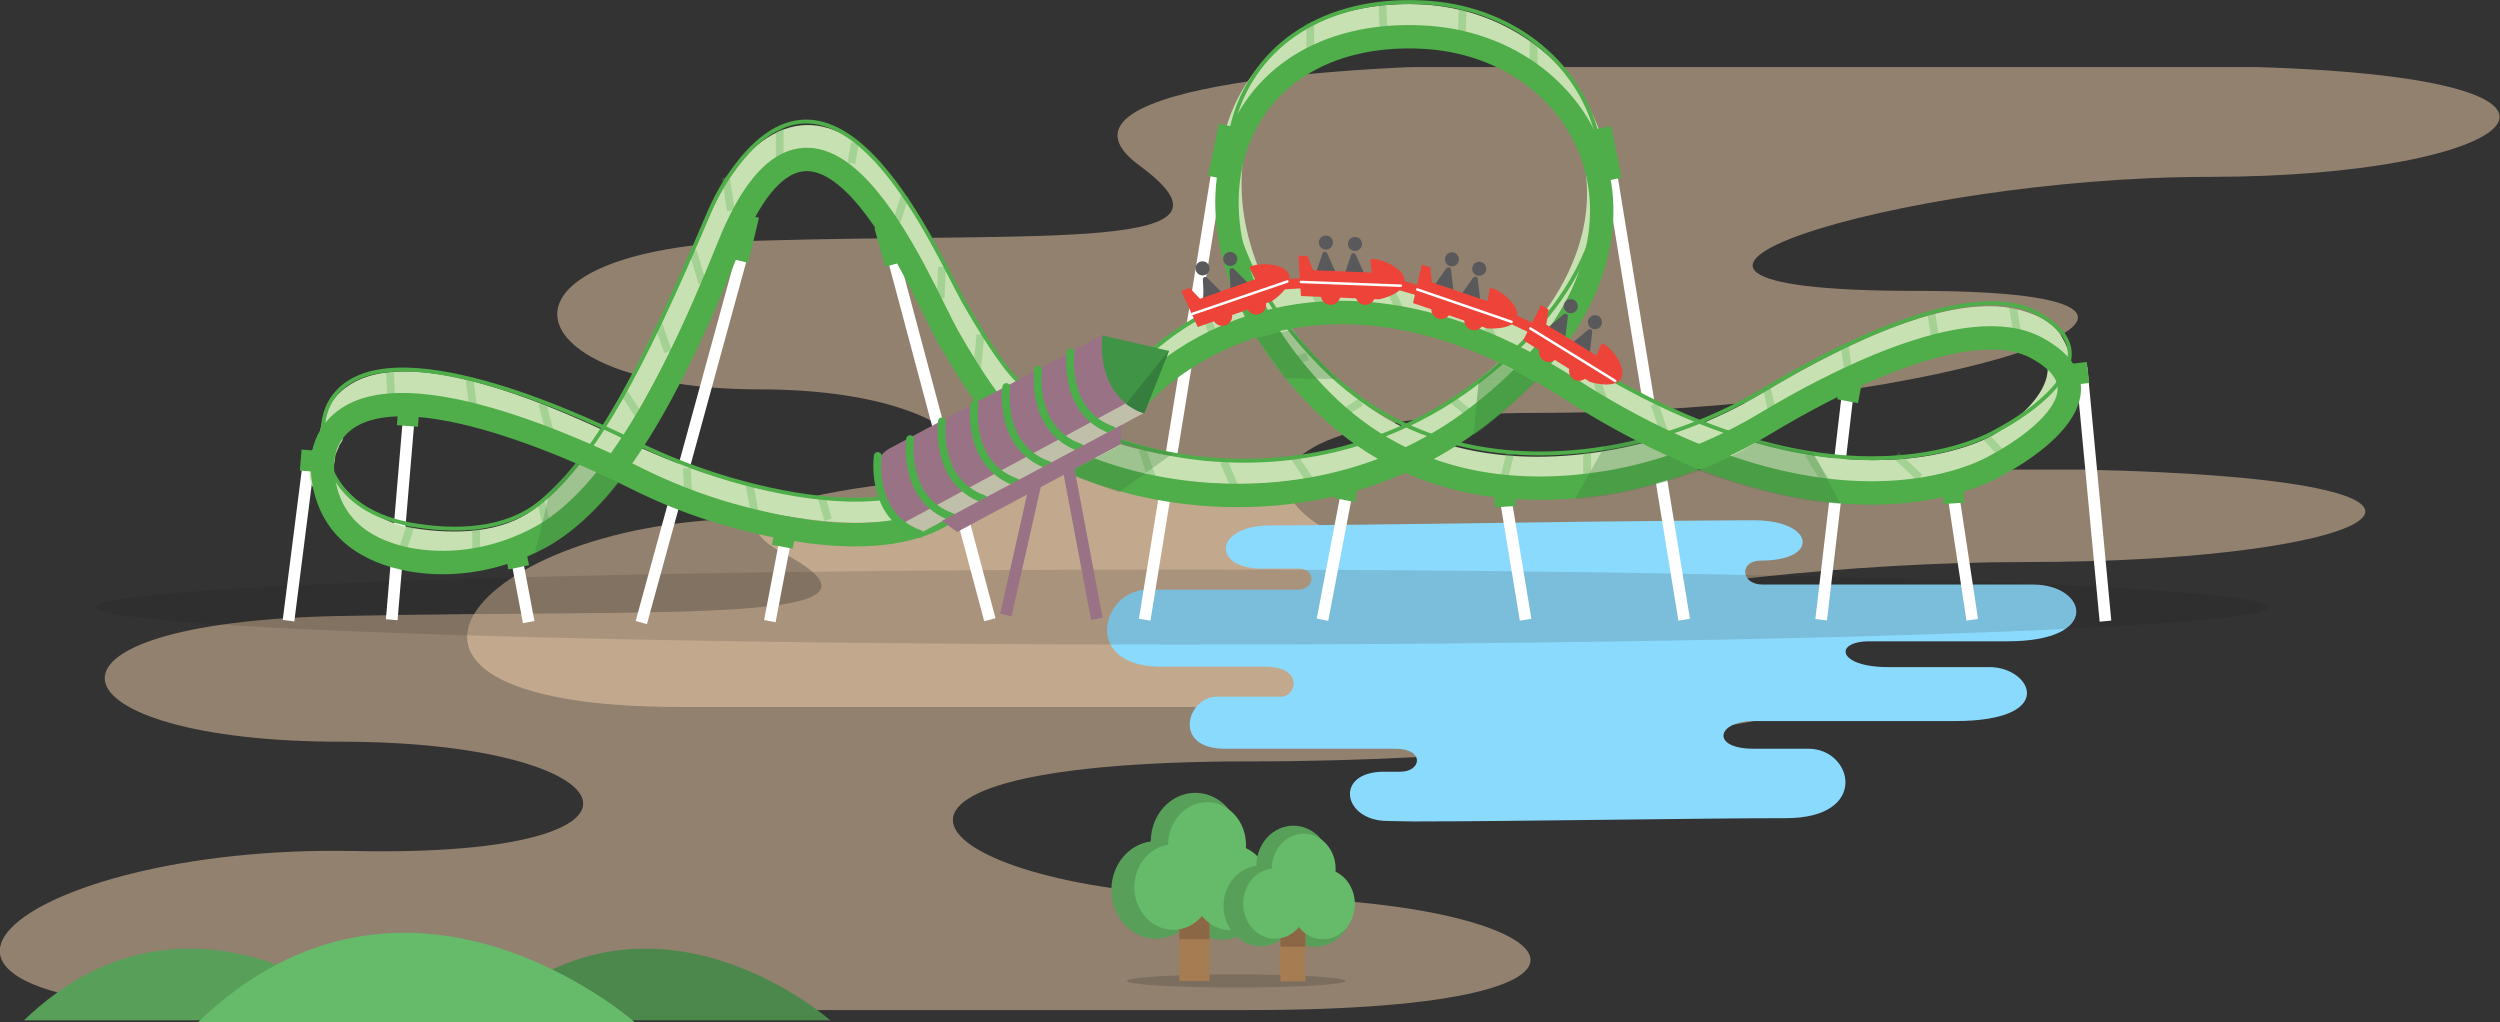 <?xml version="1.0" encoding="utf-8"?>
<!-- Generator: Adobe Illustrator 21.0.2, SVG Export Plug-In . SVG Version: 6.00 Build 0)  -->
<svg version="1.1" id="Layer_1" xmlns="http://www.w3.org/2000/svg" xmlns:xlink="http://www.w3.org/1999/xlink" x="0px" y="0px"
	 viewBox="0 0 532.9 217.9" style="enable-background:new 0 0 532.9 217.9;" xml:space="preserve">
<rect x="0" y="0" width="532.9" height="217.9" fill="#333333" stroke="none"/>
<g>
	<g id="rollercoasterbackground">
		<path style="opacity:0.5;fill:#F2D1AD;enable-background:new    ;" d="M444,100.1H234.4c0,0-96.8,2.2-67.6,17.7
			s-22.5,12-94.2,13.5c-71.6,1.4-62.3,26.8,0,26.8s74.3,24.8,2.7,23.3C3.7,180-40.1,215.3,52.8,215.3s122.1,0,213.5,0s67.6-24,0-24
			s-99.4-29,0-29s187.1-22,92.9-22s-4-20.5,72.9-20.5S540.8,102.2,444,100.1z"/>
		<path style="opacity:0.5;fill:#F2D1AD;enable-background:new    ;" d="M481.1,14.3H301c0,0-83.1,2.6-58.1,21
			c25.1,18.4-19.3,14.2-80.9,16C100.4,53,108.5,83,162,83s63.8,29.3,2.3,27.6c-61.6-1.7-99.1,40.1-19.3,40.1s104.9,0,183.5,0
			s58.1-28.4,0-28.4s-85.4-34.3,0-34.3s160.8-26,79.8-26s-3.5-24.3,62.6-24.3S564.2,16.8,481.1,14.3z"/>
		<path style="fill:#8ADAFD;" d="M301.3,175.1c21.1,0,61.4-0.7,79.4-0.7c17.9,0,14.3-14.8,4.8-14.8s-2.4,0-11.7,0
			c-9.2,0-7.9-5.9,0-5.9s20.7,0,42.9,0s16.3-11.5,7.4-11.5s-10.7,0-21.6,0s-11.7-5.5-4-5.5c7.6,0,14.1,0,29.4,0
			c20.4,0,16.9-12.1,5.5-12.1c-11.5,0-39.8,0-51,0c0,0-0.4,0-6.7,0c-4.7,0-5-5.1-0.4-5.1c12.9,0,11.4-8.6-1.4-8.6
			c-8.8,0-35.2,0.3-35.2,0.3s-55.5,0.8-67.9,0.8s-12.7,9.8-0.6,9.2c0,0,2.5,0,6.5,0s3.6,4.5,0,4.5c0,0,0.7,0,0.6,0
			c0,0-22.8,0-32.7,0s-14.4,17,3.9,16.4c0,0,8.4,0,21,0c8.7,0,6.7,6.4,3.7,6.4c-5.3,0-7.5,0-13.8,0s-9.7,11.1,1.7,11.1
			c0,0,23.6,0,36.3,0c6.4,0,5.6,4.9,1.1,4.9c0,0,7.2,0-3.5,0s-8.8,10.5,0.8,10.5L301.3,175.1z"/>
		<ellipse style="opacity:0.15;fill:#231F20;enable-background:new    ;" cx="251.9" cy="129.4" rx="231.6" ry="8"/>
		<g>
			<path style="fill:#58A05A;" d="M5.1,217.5c35.8-34.4,74.7,0,74.7,0H5.1z"/>
			<path style="fill:#4C874C;" d="M102.3,217.5c35.8-34.4,74.7,0,74.7,0H102.3z"/>
			<path style="fill:#66BB6A;" d="M42.2,217.9c44.6-42.9,93.1,0,93.1,0H42.2z"/>
		</g>
		<g>
			<ellipse style="opacity:0.15;enable-background:new    ;" cx="263.5" cy="209.1" rx="23.3" ry="1.4"/>
			<g>
				<g>
					<ellipse style="fill:#58A05A;" cx="260.5" cy="189.9" rx="9.5" ry="10.4"/>
					<ellipse style="fill:#58A05A;" cx="246.4" cy="189.7" rx="9.5" ry="10.4"/>
					<ellipse style="fill:#58A05A;" cx="254.8" cy="179.4" rx="9.5" ry="10.4"/>
				</g>
				
					<line style="fill:none;stroke:#A67C52;stroke-width:6.426;stroke-miterlimit:10;" x1="254.6" y1="196.5" x2="254.6" y2="209.1"/>
				
					<line style="fill:none;stroke:#8C6746;stroke-width:6.426;stroke-miterlimit:10;" x1="254.6" y1="194.6" x2="254.6" y2="200.2"/>
				<g>
					<ellipse style="fill:#66BB6A;" cx="262.4" cy="189.2" rx="8.3" ry="9.1"/>
					<ellipse style="fill:#66BB6A;" cx="250.1" cy="189.1" rx="8.3" ry="9.1"/>
					<ellipse style="fill:#66BB6A;" cx="257.3" cy="180.1" rx="8.3" ry="9.1"/>
				</g>
			</g>
			<g>
				<g>
					<ellipse style="fill:#58A05A;" cx="280.4" cy="193.2" rx="7.9" ry="8.6"/>
					<ellipse style="fill:#58A05A;" cx="268.7" cy="193.1" rx="7.9" ry="8.6"/>
					<ellipse style="fill:#58A05A;" cx="275.7" cy="184.6" rx="7.9" ry="8.6"/>
				</g>
				
					<line style="fill:none;stroke:#A67C52;stroke-width:5.317;stroke-miterlimit:10;" x1="275.6" y1="198.8" x2="275.6" y2="209.2"/>
				
					<line style="fill:none;stroke:#8C6746;stroke-width:5.317;stroke-miterlimit:10;" x1="275.6" y1="197.1" x2="275.6" y2="201.8"/>
				<g>
					<ellipse style="fill:#66BB6A;" cx="282" cy="192.7" rx="6.8" ry="7.5"/>
					<ellipse style="fill:#66BB6A;" cx="271.8" cy="192.6" rx="6.8" ry="7.5"/>
					<ellipse style="fill:#66BB6A;" cx="277.9" cy="185.2" rx="6.8" ry="7.5"/>
				</g>
			</g>
		</g>
	</g>
	<g id="rollercoasterarea">
		<g id="support">
			<g id="backsupport">
				<line style="fill:none;stroke:#FFFFFF;stroke-width:2.493;stroke-miterlimit:10;" x1="394.2" y1="81" x2="388.2" y2="132.1"/>
				<line style="fill:none;stroke:#FFFFFF;stroke-width:2.493;stroke-miterlimit:10;" x1="342.4" y1="30.5" x2="359" y2="132.1"/>
				<line style="fill:none;stroke:#FFFFFF;stroke-width:2.493;stroke-miterlimit:10;" x1="87.3" y1="87.2" x2="83.5" y2="132.1"/>
				<line style="fill:none;stroke:#FFFFFF;stroke-width:2.493;stroke-miterlimit:10;" x1="159.1" y1="51" x2="136.7" y2="132.7"/>
				<line style="fill:none;stroke:#FFFFFF;stroke-width:2.493;stroke-miterlimit:10;" x1="260.6" y1="29.6" x2="244" y2="132.1"/>
				<line style="fill:none;stroke:#FFFFFF;stroke-width:2.493;stroke-miterlimit:10;" x1="189.4" y1="51.2" x2="211" y2="132.1"/>
			</g>
			<g id="frontsupport">
				<path style="fill:none;stroke:#CFD1D2;stroke-width:2.493;stroke-miterlimit:10;" d="M443.7,78.4"/>
				
					<line style="fill:none;stroke:#FFFFFF;stroke-width:2.493;stroke-miterlimit:10;" x1="443.7" y1="78.4" x2="448.8" y2="132.4"/>
				<line style="fill:none;stroke:#FFFFFF;stroke-width:2.493;stroke-miterlimit:10;" x1="65.8" y1="98.5" x2="61.5" y2="132.3"/>
				
					<line style="fill:none;stroke:#FFFFFF;stroke-width:2.493;stroke-miterlimit:10;" x1="109.9" y1="117.8" x2="112.7" y2="132.6"/>
				<line style="fill:none;stroke:#FFFFFF;stroke-width:2.493;stroke-miterlimit:10;" x1="167.8" y1="113" x2="164.1" y2="132.4"/>
				
					<line style="fill:none;stroke:#FFFFFF;stroke-width:2.493;stroke-miterlimit:10;" x1="416.1" y1="103.7" x2="420.4" y2="132.1"/>
				
					<line style="fill:none;stroke:#FFFFFF;stroke-width:2.493;stroke-miterlimit:10;" x1="320.7" y1="104.9" x2="325.2" y2="132.1"/>
				
					<line style="fill:none;stroke:#FFFFFF;stroke-width:2.493;stroke-miterlimit:10;" x1="287.4" y1="103.3" x2="281.9" y2="132.1"/>
			</g>
		</g>
		<g id="rollercoaster">
			<g id="rollercoasterpath">
				<path style="fill:none;stroke:#C8E1B3;stroke-width:4.985;stroke-miterlimit:10;" d="M201.5,105.2c-11.2,5.8-28.2,3.8-41.6,0.8
					c-9.4-2.1-18.4-5.4-27-9.5c-11.7-5.6-35.4-16.6-50.4-14.6c-6.4,0.8-11.1,4.3-11.9,11.1l-0.5,0.8c-0.2,0.8-1,2.1-1.1,3
					c-0.1,1.7-1.1,4.5,0,6c5.5,7,11.6,11.1,18.5,12.2c9.3,1.5,20.2,1.3,27.8-4.5c12-9.2,23.1-30.2,36.9-61.6c1.6-3.6,2.5-6,4.5-8.9
					c22.5-32.7,42.3,17.9,48.2,28.3c2.6,4.5,5.9,8.5,8.7,12.9c12.8,20.2,65.4,29.4,99.8,4.2c48.5-35.6,24.8-80.6-11-82
					c-42.3-1.6-54.6,43.6-20.7,78.1c18.6,18.9,42.6,20.1,60.8,17.1c12.3-2,24-6.4,34.7-12.8c12.4-7.4,37.6-21.4,52.8-17.3
					c2.8,0.8,5.8,2,7.3,4.5c7.3,11.6-11.4,22-11.4,22s-33.4,20.2-91.1-16.3C276,40.6,243,80.2,243,80.2"/>
				<path style="fill:none;stroke:#4FAD4A;stroke-width:4.985;stroke-miterlimit:10;" d="M201.5,109.4c-12.3,7.7-32.2,4.2-46,0.3
					c-7-2-13.9-4.7-20.4-8c-14.2-7-54.4-25.1-64.6-8.9c-1.5,2.4-2,5.4-1.7,8.3c1.3,12,10.1,16.6,18.6,18.2
					c9.5,1.7,19.3-0.2,27.8-4.8c13.2-7.3,25.7-25.9,40.1-61.9c18.8-46.9,40.7,8.3,46.8,19.2c2.6,4.5,5.3,9,8.4,13.2
					c14.3,19.7,66.1,32.1,103,4.9c48.2-35.5,26.9-80.3-10.4-82c-42.4-2-57.2,41.4-21.4,77.5c19.2,19.3,43.2,20.4,61.2,17.4
					c11.8-2,23.2-6.4,33.5-12.6c13.3-8,43.2-24,57.8-16c19.4,10.6-8.3,24.8-8.3,24.8s-32.9,21.4-91.2-16.1s-91.8,1.5-91.8,1.5"/>
				<path style="fill:none;stroke:#4FAD4A;stroke-width:0.831;stroke-miterlimit:10;" d="M201.5,101.9c-11.4,7.2-29.3,4.7-42.9,1.1
					c-8.3-2.2-16.4-5.3-24-9.1c-14.8-7.3-54-24.5-64-8.6c-1.5,2.4-2,5.4-1.7,8.3c1.3,12,10.1,16.6,18.6,18.2
					c9.5,1.7,20.3,1.4,27.8-4.8c11.7-9.7,21.7-28.4,35.6-61.1c1.4-3.3,3.1-6.5,5.2-9.4c22.7-31.9,43.5,17.4,49.4,27.9
					c2.6,4.5,5.3,9,8.4,13.2c14.3,19.7,62.8,32.1,99.7,4.9c48.2-35.5,26.9-80.3-10.4-82c-42.4-2-57.2,41.4-21.4,77.5
					C301,97.3,325,98.4,343,95.4c11.8-2,23.2-6.4,33.5-12.6c13.3-8,43.2-24,57.8-16c19.4,10.6-8.3,24.8-8.3,24.8
					s-32.9,21.4-91.2-16.1S242.2,78,242.2,78"/>
				<g style="opacity:0.3;">
					
						<line style="fill:none;stroke:#4FAD4A;stroke-width:1.662;stroke-miterlimit:10;" x1="256.9" y1="66.6" x2="259.6" y2="74.3"/>
					<line style="fill:none;stroke:#4FAD4A;stroke-width:1.662;stroke-miterlimit:10;" x1="279.3" y1="59.6" x2="282" y2="66.6"/>
					
						<line style="fill:none;stroke:#4FAD4A;stroke-width:1.662;stroke-miterlimit:10;" x1="295.7" y1="60.3" x2="299.1" y2="67.6"/>
					
						<line style="fill:none;stroke:#4FAD4A;stroke-width:1.662;stroke-miterlimit:10;" x1="315.5" y1="65.5" x2="318.1" y2="71.8"/>
					<line style="fill:none;stroke:#4FAD4A;stroke-width:1.662;stroke-miterlimit:10;" x1="339.6" y1="79" x2="342.3" y2="86.7"/>
					
						<line style="fill:none;stroke:#4FAD4A;stroke-width:1.662;stroke-miterlimit:10;" x1="352.7" y1="86.1" x2="354.6" y2="91.8"/>
					
						<line style="fill:none;stroke:#4FAD4A;stroke-width:1.662;stroke-miterlimit:10;" x1="385.5" y1="96.8" x2="389.5" y2="103.1"/>
					
						<line style="fill:none;stroke:#4FAD4A;stroke-width:1.662;stroke-miterlimit:10;" x1="404.2" y1="97.1" x2="409.2" y2="101.8"/>
					
						<line style="fill:none;stroke:#4FAD4A;stroke-width:1.662;stroke-miterlimit:10;" x1="423.5" y1="93.3" x2="427.6" y2="97.7"/>
					<line style="fill:none;stroke:#4FAD4A;stroke-width:1.662;stroke-miterlimit:10;" x1="429" y1="65" x2="430.4" y2="73.4"/>
					<line style="fill:none;stroke:#4FAD4A;stroke-width:1.662;stroke-miterlimit:10;" x1="411.6" y1="66.3" x2="413" y2="75.3"/>
					<line style="fill:none;stroke:#4FAD4A;stroke-width:1.662;stroke-miterlimit:10;" x1="393.2" y1="73.4" x2="394.2" y2="81"/>
					
						<line style="fill:none;stroke:#4FAD4A;stroke-width:1.662;stroke-miterlimit:10;" x1="376.5" y1="82.4" x2="378.4" y2="90.4"/>
					
						<line style="fill:none;stroke:#4FAD4A;stroke-width:1.662;stroke-miterlimit:10;" x1="338.3" y1="96.5" x2="338.3" y2="102.4"/>
					
						<line style="fill:none;stroke:#4FAD4A;stroke-width:1.662;stroke-miterlimit:10;" x1="321.9" y1="96.8" x2="320.5" y2="102.4"/>
					
						<line style="fill:none;stroke:#4FAD4A;stroke-width:1.662;stroke-miterlimit:10;" x1="290.1" y1="85.7" x2="286.3" y2="88.1"/>
					<line style="fill:none;stroke:#4FAD4A;stroke-width:1.662;stroke-miterlimit:10;" x1="278.7" y1="76" x2="275.3" y2="77"/>
					<line style="fill:none;stroke:#4FAD4A;stroke-width:1.662;stroke-miterlimit:10;" x1="279.3" y1="5" x2="279.3" y2="11.7"/>
					<line style="fill:none;stroke:#4FAD4A;stroke-width:1.662;stroke-miterlimit:10;" x1="294.7" y1="1" x2="295" y2="8.7"/>
					<line style="fill:none;stroke:#4FAD4A;stroke-width:1.662;stroke-miterlimit:10;" x1="311.8" y1="1.7" x2="311.5" y2="8.7"/>
					<line style="fill:none;stroke:#4FAD4A;stroke-width:1.662;stroke-miterlimit:10;" x1="326.9" y1="8.7" x2="326.9" y2="15.4"/>
					<line style="fill:none;stroke:#4FAD4A;stroke-width:1.662;stroke-miterlimit:10;" x1="309.4" y1="85" x2="313.5" y2="88.4"/>
					<line style="fill:none;stroke:#4FAD4A;stroke-width:1.662;stroke-miterlimit:10;" x1="275.7" y1="97.1" x2="279" y2="102.1"/>
					
						<line style="fill:none;stroke:#4FAD4A;stroke-width:1.662;stroke-miterlimit:10;" x1="260.9" y1="98.4" x2="263.6" y2="104.8"/>
					
						<line style="fill:none;stroke:#4FAD4A;stroke-width:1.662;stroke-miterlimit:10;" x1="243.5" y1="95.8" x2="246.2" y2="103.8"/>
					<line style="fill:none;stroke:#4FAD4A;stroke-width:1.662;stroke-miterlimit:10;" x1="209" y1="71.3" x2="208.3" y2="78.4"/>
					
						<line style="fill:none;stroke:#4FAD4A;stroke-width:1.662;stroke-miterlimit:10;" x1="200.8" y1="56.9" x2="200.5" y2="63.6"/>
					
						<line style="fill:none;stroke:#4FAD4A;stroke-width:1.662;stroke-miterlimit:10;" x1="192.9" y1="41.7" x2="191.2" y2="47.1"/>
					
						<line style="fill:none;stroke:#4FAD4A;stroke-width:1.662;stroke-miterlimit:10;" x1="182.2" y1="30.5" x2="181.5" y2="34.8"/>
					
						<line style="fill:none;stroke:#4FAD4A;stroke-width:1.662;stroke-miterlimit:10;" x1="166.2" y1="27.1" x2="166.2" y2="33.5"/>
					
						<line style="fill:none;stroke:#4FAD4A;stroke-width:1.662;stroke-miterlimit:10;" x1="154.7" y1="37.8" x2="155.8" y2="44.9"/>
					
						<line style="fill:none;stroke:#4FAD4A;stroke-width:1.662;stroke-miterlimit:10;" x1="147.7" y1="53.6" x2="149.7" y2="60.3"/>
					<line style="fill:none;stroke:#4FAD4A;stroke-width:1.662;stroke-miterlimit:10;" x1="140.3" y1="69" x2="142.4" y2="75"/>
					<line style="fill:none;stroke:#4FAD4A;stroke-width:1.662;stroke-miterlimit:10;" x1="133" y1="83.7" x2="136.3" y2="88.7"/>
					
						<line style="fill:none;stroke:#4FAD4A;stroke-width:1.662;stroke-miterlimit:10;" x1="115.4" y1="107.1" x2="116.6" y2="112.5"/>
					
						<line style="fill:none;stroke:#4FAD4A;stroke-width:1.662;stroke-miterlimit:10;" x1="101.5" y1="112.5" x2="101.5" y2="118.2"/>
					
						<line style="fill:none;stroke:#4FAD4A;stroke-width:1.662;stroke-miterlimit:10;" x1="87.6" y1="111.9" x2="84.8" y2="120.2"/>
					<line style="fill:none;stroke:#4FAD4A;stroke-width:1.662;stroke-miterlimit:10;" x1="83.1" y1="78.7" x2="83.4" y2="85"/>
					<line style="fill:none;stroke:#4FAD4A;stroke-width:1.662;stroke-miterlimit:10;" x1="100.1" y1="81" x2="101.2" y2="89.4"/>
					
						<line style="fill:none;stroke:#4FAD4A;stroke-width:1.662;stroke-miterlimit:10;" x1="115.6" y1="86.1" x2="117.3" y2="92.4"/>
					
						<line style="fill:none;stroke:#4FAD4A;stroke-width:1.662;stroke-miterlimit:10;" x1="146.4" y1="99.8" x2="146.7" y2="105.2"/>
					
						<line style="fill:none;stroke:#4FAD4A;stroke-width:1.662;stroke-miterlimit:10;" x1="159.8" y1="103.5" x2="161.1" y2="110.5"/>
					
						<line style="fill:none;stroke:#4FAD4A;stroke-width:1.662;stroke-miterlimit:10;" x1="175.2" y1="106.2" x2="176.5" y2="110.8"/>
				</g>
			</g>
			<g id="rollercoastershadow">
				<path style="opacity:0.3;fill:#3C7C3C;enable-background:new    ;" d="M267.9,72l6.1,8.6l11,0.2c0,0-9.6-9.7-9.7-10.5L267.9,72z
					"/>
				<path style="opacity:0.5;fill:#459243;enable-background:new    ;" d="M314.1,92.7l1.1-11.5l12,0.3
					C327.3,81.5,317.8,90.6,314.1,92.7z"/>
				<path style="opacity:0.3;fill:#3C7C3C;enable-background:new    ;" d="M342,95.2l6.5-1.3l13.9,6.4c0,0-14,5.3-26.7,6.1L342,95.2
					z"/>
				<path style="opacity:0.3;fill:#3C7C3C;enable-background:new    ;" d="M122.8,98.7l9.1,4.2c0,0-6.9,9.7-17.9,15.1
					c0,0,2-7.7,2.9-12.3L122.8,98.7z"/>
				<path style="opacity:0.5;fill:#459243;enable-background:new    ;" d="M315.3,81.2l4.2-3.8c0.5-0.1,7.8,4.1,7.8,4.1"/>
				<path style="opacity:0.3;fill:#3C7C3C;enable-background:new    ;" d="M375,93.9c0,0-7,4.4-13.2,6.4c0,0,17.3,6.5,30.5,7.1
					l-5.8-10.9C386.7,96.6,376.9,94.9,375,93.9z"/>
				<path style="opacity:0.3;fill:#3C7C3C;enable-background:new    ;" d="M238.9,93.7v1.1l-9.9,5.3l0.3,1.5c0,0,2.7,1.1,9.2,3.3
					l11.6-8.3C250.1,96.6,241.9,94.9,238.9,93.7z"/>
			</g>
		</g>
		<g id="station">
			<path style="fill:#9A7285;" d="M243.9,88.1l-45.3,24.1c-3,1.6-6.7,0.3-8.4-2.7l-2.9-5.4c-1.7-3.1-0.6-6.9,2.3-8.5L235,71.4
				l9.6,4.4c1.1,0.5,1.7,1.8,1.4,3L243.9,88.1z"/>
			<path style="fill:#C0BFA9;" d="M243.9,88l-47.1,25.3c-1.4,0.7-3,0.2-3.7-1.1l-0.4-0.8l49.5-26.6L243.9,88z"/>
			<path style="fill:none;stroke:#4BAE4A;stroke-width:1.662;stroke-linecap:round;stroke-miterlimit:10;" d="M228.2,75.1
				c0,0-1.8,12.8,8.9,16.6"/>
			<path style="fill:#409445;" d="M243.9,88.1c-10.8-3.8-8.9-16.6-8.9-16.6l14.2,3.3L243.9,88.1z"/>
			<path style="fill:#367E3D;" d="M249.2,74.7l-5.3,13.4c0,0-1.4-0.2-3.9-2"/>
			<path style="fill:none;stroke:#4BAE4A;stroke-width:1.662;stroke-linecap:round;stroke-miterlimit:10;" d="M221.3,78.8
				c0,0-1.8,12.8,8.9,16.6"/>
			<path style="fill:none;stroke:#4BAE4A;stroke-width:1.662;stroke-linecap:round;stroke-miterlimit:10;" d="M214.5,82.5
				c0,0-1.8,12.8,8.9,16.6"/>
			<path style="fill:none;stroke:#4BAE4A;stroke-width:1.662;stroke-linecap:round;stroke-miterlimit:10;" d="M207.7,86.2
				c0,0-1.8,12.8,8.9,16.6"/>
			<path style="fill:none;stroke:#4BAE4A;stroke-width:1.662;stroke-linecap:round;stroke-miterlimit:10;" d="M200.8,89.8
				c0,0-1.8,12.8,8.9,16.6"/>
			<path style="fill:none;stroke:#4BAE4A;stroke-width:1.662;stroke-linecap:round;stroke-miterlimit:10;" d="M194,93.6
				c0,0-1.8,12.8,8.9,16.6"/>
			<path style="fill:none;stroke:#4BAE4A;stroke-width:1.662;stroke-linecap:round;stroke-miterlimit:10;" d="M187.1,97.2
				c0,0-1.8,12.8,8.9,16.6"/>
			<line style="fill:none;stroke:#9A7285;stroke-width:2.493;stroke-miterlimit:10;" x1="233.8" y1="131.9" x2="227.4" y2="98"/>
			
				<line style="fill:none;stroke:#9A7285;stroke-width:2.493;stroke-miterlimit:10;" x1="220.8" y1="102.8" x2="214.4" y2="131.1"/>
			<polygon style="fill:#9A7285;" points="238.9,94.7 204,113.4 200.8,111 239.1,90.6 			"/>
		</g>
		<g id="supporttips">
			
				<rect x="84.8" y="86.3" transform="matrix(7.970462e-02 -0.997 0.997 7.970462e-02 -8.197 168.288)" style="fill:#4FAD4A;" width="4.5" height="4.5"/>
			
				<rect x="107.9" y="116.5" transform="matrix(0.978 -0.207 0.207 0.978 -22.198 25.394)" style="fill:#4FAD4A;" width="4.5" height="4.5"/>
			
				<rect x="164.9" y="112.1" transform="matrix(0.186 -0.983 0.983 0.186 23.681 257.376)" style="fill:#4FAD4A;" width="4.5" height="4.5"/>
			
				<rect x="284.7" y="102.3" transform="matrix(0.186 -0.983 0.983 0.186 130.88 367.002)" style="fill:#4FAD4A;" width="4.5" height="4.5"/>
			
				<rect x="318.5" y="103.5" transform="matrix(0.998 -6.254812e-02 6.254812e-02 0.998 -5.984 20.271)" style="fill:#4FAD4A;" width="4.5" height="4.5"/>
			
				<rect x="414.1" y="102.8" transform="matrix(0.998 -6.254812e-02 6.254812e-02 0.998 -5.753 26.249)" style="fill:#4FAD4A;" width="4.5" height="4.5"/>
			
				<rect x="392" y="81.2" transform="matrix(0.186 -0.983 0.983 0.186 238.892 455.338)" style="fill:#4FAD4A;" width="4.5" height="4.5"/>
			<line style="fill:none;stroke:#4FAD4A;stroke-width:4.154;stroke-miterlimit:10;" x1="190.7" y1="56.3" x2="188.4" y2="48.1"/>
			<line style="fill:none;stroke:#4FAD4A;stroke-width:4.493;stroke-miterlimit:10;" x1="157.3" y1="55.5" x2="159.6" y2="45.9"/>
			
				<rect x="440.7" y="77.6" transform="matrix(0.993 -0.116 0.116 0.993 -6.259 51.745)" style="fill:#4FAD4A;" width="4.5" height="4.5"/>
			<line style="fill:none;stroke:#4DAE4A;stroke-width:3.241;stroke-miterlimit:10;" x1="261.4" y1="26.7" x2="259.1" y2="37.8"/>
			<line style="fill:none;stroke:#4DAE4A;stroke-width:3.241;stroke-miterlimit:10;" x1="341.8" y1="27.2" x2="344.1" y2="38.2"/>
			
				<rect x="64" y="96" transform="matrix(7.970462e-02 -0.997 0.997 7.970462e-02 -36.893 156.469)" style="fill:#4FAD4A;" width="4.5" height="4.5"/>
		</g>
	</g>
	<g id="coaster">
		<line style="fill:none;stroke:#ED4338;stroke-width:2.149;stroke-miterlimit:10;" x1="321.9" y1="67.8" x2="329.4" y2="71.3"/>
		<line style="fill:none;stroke:#ED4338;stroke-width:2.149;stroke-miterlimit:10;" x1="297.4" y1="60.5" x2="305.3" y2="62.8"/>
		<line style="fill:none;stroke:#ED4338;stroke-width:2.149;stroke-miterlimit:10;" x1="270.4" y1="60.8" x2="278.8" y2="60.3"/>
		<g>
			
				<ellipse transform="matrix(0.926 -0.379 0.379 0.926 -2.627 101.24)" style="fill:#59595C;" cx="256.2" cy="57.3" rx="1.5" ry="1.5"/>
			<path style="fill:#59595C;" d="M256.6,63.7l3.7-1.5l-3-3c-0.3-0.3-0.9-0.2-0.9,0.4L256.6,63.7z"/>
			
				<ellipse transform="matrix(0.926 -0.379 0.379 0.926 -1.431 103.325)" style="fill:#59595C;" cx="262.1" cy="55.3" rx="1.5" ry="1.5"/>
			<path style="fill:#59595C;" d="M262.3,61.8l3.7-1.5l-3-3c-0.3-0.3-0.9-0.2-0.9,0.4L262.3,61.8z"/>
			<g>
				<path style="fill:#ED4338;" d="M255.3,69.7l15.8-5.5c0,0,4.7-3,3.6-5.8c-1.3-2.6-7.3-2.4-8.4-1.4l1.3,2.5l-11.8,4.2l-2.2-2.3
					l-1.8,0.6L255.3,69.7z"/>
				
					<ellipse transform="matrix(1.877730e-02 -1 1 1.877730e-02 188.258 326.591)" style="fill:#ED4338;" cx="260.5" cy="67.4" rx="2.1" ry="2.1"/>
				
					<ellipse transform="matrix(1.877730e-02 -1 1 1.877730e-02 197.76 331.43)" style="fill:#ED4338;" cx="267.7" cy="65" rx="2.1" ry="2.1"/>
			</g>
			
				<line style="fill:none;stroke:#FFFFFF;stroke-width:0.537;stroke-linecap:round;stroke-miterlimit:10;" x1="254.2" y1="66.9" x2="274.4" y2="60"/>
		</g>
		<g>
			
				<ellipse transform="matrix(1 -1.430467e-02 1.430467e-02 1 -0.71 4.048)" style="fill:#59595C;" cx="282.6" cy="51.7" rx="1.5" ry="1.5"/>
			<path style="fill:#59595C;" d="M280.6,57.9l4-0.1l-1.7-3.8c-0.2-0.4-0.8-0.5-1,0L280.6,57.9z"/>
			
				<ellipse transform="matrix(1 -1.430467e-02 1.430467e-02 1 -0.714 4.137)" style="fill:#59595C;" cx="288.8" cy="52" rx="1.5" ry="1.5"/>
			<path style="fill:#59595C;" d="M286.7,58.2l4-0.1l-1.7-3.8c-0.2-0.4-0.8-0.5-1,0L286.7,58.2z"/>
			<g>
				<path style="fill:#ED4338;" d="M277.3,63.1l16.7,0.7c0,0,5.5-1.1,5.4-4.1c-0.2-2.9-6-4.9-7.3-4.4l0.3,2.8l-12.5-0.5l-1.2-3
					l-1.9-0.1L277.3,63.1z"/>
				
					<ellipse transform="matrix(0.383 -0.924 0.924 0.383 116.933 300.747)" style="fill:#ED4338;" cx="283.5" cy="62.9" rx="2.1" ry="2.1"/>
				
					<ellipse transform="matrix(0.383 -0.924 0.924 0.383 121.501 307.585)" style="fill:#ED4338;" cx="290.9" cy="62.9" rx="2.1" ry="2.1"/>
			</g>
			
				<line style="fill:none;stroke:#FFFFFF;stroke-width:0.537;stroke-linecap:round;stroke-miterlimit:10;" x1="277.3" y1="60.1" x2="298.6" y2="60.9"/>
		</g>
		<g>
			
				<ellipse transform="matrix(0.272 -0.962 0.962 0.272 172.088 338.069)" style="fill:#59595C;" cx="309.6" cy="55.3" rx="1.5" ry="1.5"/>
			<path style="fill:#59595C;" d="M305.9,60.6l3.9,1.1l-0.5-4.2c0-0.5-0.5-0.7-1-0.3L305.9,60.6z"/>
			
				<ellipse transform="matrix(0.272 -0.962 0.962 0.272 174.397 345.12)" style="fill:#59595C;" cx="315.4" cy="57.3" rx="1.5" ry="1.5"/>
			<path style="fill:#59595C;" d="M311.6,62.6l3.9,1.1l-0.5-4.2c0-0.5-0.5-0.7-1-0.3L311.6,62.6z"/>
			<g>
				<path style="fill:#ED4338;" d="M301.2,64.6L317,70c0,0,5.6,0.5,6.4-2.3c0.6-2.9-4.3-6.4-5.8-6.3l-0.5,2.8l-11.9-4l-0.3-3.2
					l-1.8-0.6L301.2,64.6z"/>
				
					<ellipse transform="matrix(0.631 -0.776 0.776 0.631 62.143 262.647)" style="fill:#ED4338;" cx="307.2" cy="66" rx="2.1" ry="2.1"/>
				
					<ellipse transform="matrix(0.631 -0.776 0.776 0.631 62.889 268.952)" style="fill:#ED4338;" cx="314.2" cy="68.4" rx="2.1" ry="2.1"/>
			</g>
			
				<line style="fill:none;stroke:#FFFFFF;stroke-width:0.537;stroke-linecap:round;stroke-miterlimit:10;" x1="302.1" y1="61.7" x2="322.2" y2="68.6"/>
		</g>
		<g>
			
				<ellipse transform="matrix(0.482 -0.876 0.876 0.482 116.195 327.166)" style="fill:#59595C;" cx="334.9" cy="65.3" rx="1.5" ry="1.5"/>
			<path style="fill:#59595C;" d="M330.1,69.7l3.6,2l0.5-4.2c0.1-0.5-0.4-0.8-0.9-0.5L330.1,69.7z"/>
			
				<ellipse transform="matrix(0.482 -0.876 0.876 0.482 115.877 333.496)" style="fill:#59595C;" cx="340.1" cy="68.7" rx="1.5" ry="1.5"/>
			<path style="fill:#59595C;" d="M335.3,73l3.6,2l0.5-4.2c0.1-0.5-0.4-0.8-0.9-0.5L335.3,73z"/>
			<g>
				<path style="fill:#ED4338;" d="M324.7,72.5l14.2,8.9c0,0,5.3,1.7,6.7-0.8c1.2-2.7-2.7-7.2-4.2-7.4l-1.1,2.6l-10.7-6.6l0.5-3.2
					l-1.6-1L324.7,72.5z"/>
				
					<ellipse transform="matrix(0.79 -0.614 0.614 0.79 23.278 218.289)" style="fill:#ED4338;" cx="330" cy="75.2" rx="2.1" ry="2.1"/>
				
					<ellipse transform="matrix(0.79 -0.614 0.614 0.79 22.174 223.058)" style="fill:#ED4338;" cx="336.4" cy="79.2" rx="2.1" ry="2.1"/>
			</g>
			
				<line style="fill:none;stroke:#FFFFFF;stroke-width:0.537;stroke-linecap:round;stroke-miterlimit:10;" x1="326.2" y1="70" x2="344.3" y2="81.2"/>
		</g>
	</g>
</g>
</svg>
